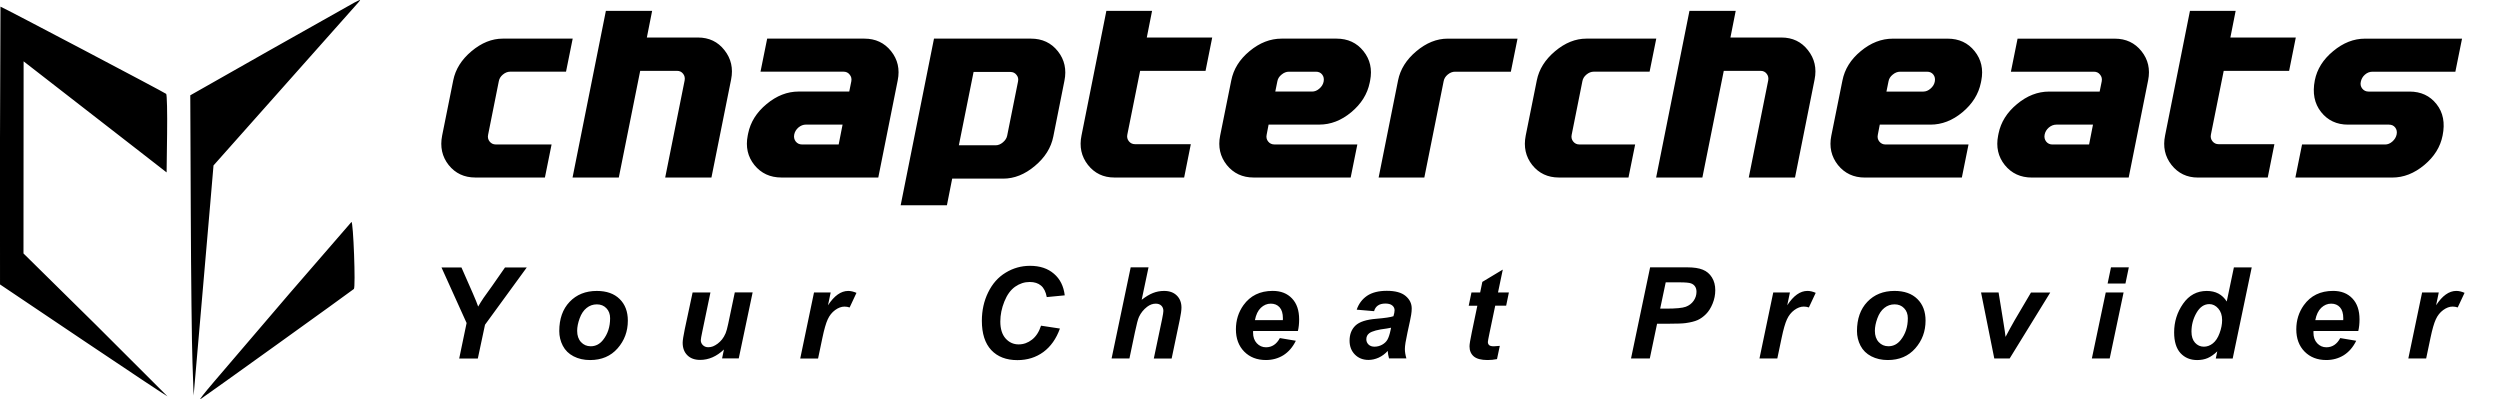 <svg xmlns="http://www.w3.org/2000/svg" version="1.1" class="logo" viewBox="0 0 288 46" aria-hidden="true">
    <path d="M279.026 33.692h1.92l-.308 1.475q1.074-1.654 2.327-1.654.444 0 .952.222l-.788 1.683q-.28-.1-.594-.1-.53 0-1.08.4-.544.4-.852 1.074-.308.666-.61 2.12l-.5 2.385h-2.055zm-7.354 4.44h-5.156q-.007.122-.007.186 0 .76.43 1.225.437.465 1.06.465 1.024 0 1.597-1.06l1.84.308q-.537 1.1-1.44 1.67-.895.55-2.012.55-1.533 0-2.492-.967-.96-.974-.96-2.57 0-1.56.867-2.78 1.182-1.647 3.373-1.647 1.397 0 2.22.867.824.86.824 2.413 0 .745-.143 1.34zm-1.733-1.253q.007-.136.007-.208 0-.845-.38-1.268-.38-.423-1.017-.423-.637 0-1.146.48-.5.48-.68 1.418zm-12.733 4.42h-1.948l.172-.824q-.56.537-1.103.773-.537.23-1.217.23-1.182 0-1.92-.802-.73-.81-.73-2.385 0-1.826 1.03-3.3 1.03-1.475 2.73-1.475 1.533 0 2.3 1.217l.824-3.932h2.055zm-4.748-3.094q0 .816.408 1.275.415.458 1.017.458.56 0 1.038-.38.487-.387.773-1.175.294-.788.294-1.51 0-.824-.444-1.332-.444-.508-1.024-.508-.902 0-1.482 1.003-.58 1.003-.58 2.17zm-9.274-7.405h2.055l-.387 1.862h-2.055zm-.602 2.893h2.055l-1.6 7.605h-2.055zm-11.07 7.605h-1.77l-1.525-7.605h2.02l.537 3.316q.222 1.346.265 1.8.057-.122.494-.924.444-.81.544-.974l1.89-3.208h2.22zm-17.588-3.158q0-2.113 1.19-3.366 1.196-1.26 3.137-1.26 1.683 0 2.628.93.945.924.945 2.492 0 1.848-1.182 3.194-1.182 1.346-3.165 1.346-1.074 0-1.905-.43-.83-.43-1.24-1.218-.408-.788-.408-1.7zm5.858-1.468q0-.73-.43-1.167-.423-.444-1.096-.444-.666 0-1.182.415-.516.408-.802 1.196-.286.78-.286 1.44 0 .816.444 1.296.444.48 1.117.48.845 0 1.418-.723.816-1.024.816-2.492zm-15.504-2.98h1.92l-.308 1.475q1.074-1.654 2.327-1.654.444 0 .952.222l-.788 1.683q-.28-.1-.594-.1-.53 0-1.08.4-.544.4-.852 1.074-.308.666-.61 2.12l-.5 2.385h-2.055zm-14.222 7.605h-2.163l2.2-10.5h4.268q1.14 0 1.798.272.666.265 1.053.888.387.616.387 1.475 0 .795-.308 1.547-.308.752-.76 1.203-.444.45-.96.688-.516.23-1.39.35-.508.072-1.905.072h-1.382zm1.196-5.743h.666q1.712 0 2.285-.215.573-.215.902-.687.33-.473.33-1.038 0-.38-.172-.623-.165-.243-.473-.35-.3-.115-1.353-.115h-1.547zm-22.056-.337l.315-1.525h1.003l.25-1.218 2.356-1.418-.55 2.635h1.253l-.315 1.525h-1.26l-.666 3.187q-.18.867-.18.988 0 .236.15.372.15.13.544.13.136 0 .68-.05l-.322 1.525q-.53.107-1.09.107-1.09 0-1.583-.415-.494-.423-.494-1.167 0-.35.265-1.618l.637-3.058zm-10.9.63l-2.005-.172q.344-1.017 1.196-1.6.86-.573 2.27-.573 1.468 0 2.17.594.702.587.702 1.44 0 .344-.064.73-.057.387-.423 2.034-.3 1.36-.3 1.905 0 .487.172 1.08h-1.998q-.122-.415-.15-.86-.45.5-1.038.773-.587.265-1.182.265-.945 0-1.56-.616-.616-.623-.616-1.597 0-1.09.673-1.74.68-.652 2.42-.788 1.468-.122 1.962-.294.13-.43.13-.687 0-.33-.265-.55-.265-.222-.788-.222-.55 0-.874.23-.315.222-.43.637zm1.955 1.905q-.186.05-.494.093-1.547.186-2.02.544-.337.258-.337.695 0 .358.258.61.258.243.68.243.465 0 .874-.222.415-.23.616-.58.208-.358.365-1.1zm-10.735.38h-5.156q-.007.122-.007.186 0 .76.43 1.225.437.465 1.06.465 1.024 0 1.597-1.06l1.84.308q-.537 1.1-1.44 1.67-.895.55-2.012.55-1.533 0-2.492-.967-.96-.974-.96-2.57 0-1.56.867-2.78 1.182-1.647 3.373-1.647 1.397 0 2.22.867.824.86.824 2.413 0 .745-.143 1.34zm-1.733-1.253q.007-.136.007-.208 0-.845-.38-1.268-.38-.423-1.017-.423-.637 0-1.146.48-.5.48-.68 1.418zm-17.674 4.42h-2.055l2.2-10.5h2.055l-.788 3.738q.695-.544 1.296-.78.602-.243 1.29-.243.924 0 1.46.53.537.53.537 1.39 0 .458-.2 1.418l-.93 4.447h-2.055l.952-4.533q.15-.738.15-.945 0-.38-.236-.61-.236-.23-.645-.23-.516 0-.988.358-.616.473-.938 1.16-.18.38-.473 1.783zm-10.183-3.78l2.177.33q-.637 1.77-1.912 2.707-1.275.93-2.986.93-1.926 0-3.015-1.16-1.08-1.16-1.08-3.366 0-1.8.723-3.273.73-1.5 2.02-2.277 1.29-.788 2.807-.788 1.704 0 2.757.917 1.053.9 1.24 2.485l-2.07.2q-.172-.917-.666-1.325-.487-.415-1.303-.415-.895 0-1.676.544-.773.544-1.24 1.704-.466 1.153-.466 2.306 0 1.26.602 1.948.61.688 1.51.688.838 0 1.533-.544.702-.544 1.046-1.61zm-26.153-3.824h1.92l-.308 1.475q1.074-1.654 2.328-1.654.444 0 .952.222l-.788 1.683q-.28-.1-.594-.1-.53 0-1.08.4-.544.4-.852 1.074-.308.666-.61 2.12l-.5 2.385h-2.055zm-13.986 0h2.055l-.938 4.505q-.172.81-.172 1 0 .33.243.566.243.236.623.236.272 0 .537-.1.265-.107.544-.315.28-.215.5-.487.222-.272.415-.716.136-.33.294-1.074l.76-3.624h2.055l-1.6 7.605h-1.92l.215-1.03q-1.26 1.2-2.743 1.2-.938 0-1.475-.537-.537-.537-.537-1.44 0-.394.243-1.568zm-15.36 4.447q0-2.113 1.19-3.366 1.196-1.26 3.137-1.26 1.683 0 2.628.93.945.924.945 2.492 0 1.848-1.182 3.194-1.182 1.346-3.165 1.346-1.074 0-1.905-.43-.83-.43-1.24-1.218-.408-.788-.408-1.7zm5.858-1.468q0-.73-.43-1.167-.423-.444-1.096-.444-.666 0-1.182.415-.516.408-.802 1.196-.286.78-.286 1.44 0 .816.444 1.296.444.48 1.117.48.845 0 1.418-.723.816-1.024.816-2.492zm-15.24 4.626H52.9l.852-4.09-2.893-6.4h2.3l1.303 2.965q.465 1.067.623 1.54.265-.465.616-.988l.995-1.39 1.482-2.127h2.507l-4.812 6.6zm220.55-20.846h-11.168l.768-3.808h9.568q.448 0 .832-.336.4-.352.496-.816.096-.464-.16-.8-.256-.336-.72-.336h-4.72q-1.952 0-3.104-1.456-1.152-1.456-.72-3.648.384-1.936 2.112-3.36 1.728-1.44 3.664-1.44h11.184l-.768 3.808h-9.552q-.48 0-.864.336-.384.336-.48.832-.096.448.176.784.272.336.72.336h4.72q1.968 0 3.104 1.44 1.152 1.44.704 3.632-.384 1.952-2.112 3.392-1.728 1.44-3.68 1.44zm-22.4 0q-1.888 0-3.04-1.456-1.136-1.456-.736-3.392l2.864-14.352h5.264l-.608 3.072h7.536l-.768 3.84h-7.536L254.7 15.49q-.096.448.176.784.272.336.704.336h6.432l-.768 3.84zm-19.123 0q-1.952 0-3.12-1.44-1.152-1.44-.768-3.392l.048-.24q.4-1.968 2.128-3.392 1.728-1.44 3.696-1.44h5.824l.24-1.184q.08-.448-.192-.768-.256-.336-.704-.336h-9.568l.768-3.808h11.2q1.92 0 3.072 1.44 1.152 1.44.768 3.36l-2.24 11.2zm7.04-6.096h-4.224q-.464 0-.864.336-.384.336-.48.8-.096.464.176.816.272.336.72.336h4.224zm-26.29 6.096q-1.92 0-3.088-1.44-1.152-1.456-.768-3.376l1.28-6.352q.384-1.968 2.112-3.392 1.728-1.44 3.696-1.44h6.32q1.952 0 3.104 1.44 1.152 1.44.768 3.392l-.048.24q-.4 1.968-2.128 3.408-1.712 1.424-3.68 1.424h-5.84l-.224 1.168q-.096.448.176.784.272.336.72.336h9.552l-.768 3.808zm7.184-12.192h-3.12q-.448 0-.848.336-.4.32-.48.768l-.24 1.184h4.24q.448 0 .832-.336.4-.336.496-.8.096-.48-.16-.816-.256-.336-.72-.336zM201.458 20.45l2.24-11.184q.08-.448-.176-.768-.256-.336-.704-.336h-4.24l-2.464 12.288h-5.328l3.84-19.2h5.328l-.608 3.072h5.872q1.92 0 3.056 1.456 1.152 1.456.768 3.376l-2.256 11.296zm-21.872 0q-1.92 0-3.072-1.44-1.136-1.44-.752-3.392l1.28-6.368q.384-1.904 2.096-3.344 1.728-1.456 3.616-1.456h8.048l-.768 3.808h-6.432q-.448 0-.848.336-.384.32-.464.768l-1.232 6.16q-.096.448.176.784.272.336.704.336h6.432l-.768 3.808zM167.618 8.26q-.448 0-.848.336-.384.32-.464.768l-2.224 11.088h-5.264l2.24-11.2q.384-1.904 2.096-3.344 1.728-1.456 3.616-1.456h8.048l-.768 3.808zM144.415 20.45q-1.92 0-3.088-1.44-1.152-1.456-.768-3.376l1.28-6.352q.384-1.968 2.112-3.392 1.728-1.44 3.696-1.44h6.32q1.952 0 3.104 1.44 1.152 1.44.768 3.392l-.048.24q-.4 1.968-2.128 3.408-1.712 1.424-3.68 1.424h-5.84l-.224 1.168q-.096.448.176.784.272.336.72.336h9.552l-.768 3.808zM151.6 8.26h-3.12q-.448 0-.848.336-.4.32-.48.768l-.24 1.184h4.24q.448 0 .832-.336.4-.336.496-.8.096-.48-.16-.816-.256-.336-.72-.336zM128.367 20.45q-1.888 0-3.04-1.456-1.136-1.456-.736-3.392l2.864-14.352h5.264l-.608 3.072h7.536l-.768 3.84h-7.536l-1.472 7.328q-.096.448.176.784.272.336.704.336h6.432l-.768 3.84zm-12.803.128h-5.872l-.608 3.072h-5.328l3.84-19.2h11.168q1.952 0 3.104 1.456 1.152 1.456.752 3.408l-1.28 6.416q-.384 1.936-2.128 3.392-1.728 1.456-3.648 1.456zm1.712-11.184q.096-.448-.176-.768-.256-.336-.704-.336h-4.24l-1.696 8.448h4.24q.432 0 .832-.336.416-.352.496-.784zM90.025 20.45q-1.952 0-3.12-1.44-1.152-1.44-.768-3.392l.048-.24q.4-1.968 2.128-3.392 1.728-1.44 3.696-1.44h5.824l.24-1.184q.08-.448-.192-.768-.256-.336-.704-.336H87.61l.768-3.808h11.2q1.92 0 3.072 1.44 1.152 1.44.768 3.36l-2.24 11.2zm7.04-6.096H92.84q-.464 0-.864.336-.384.336-.48.8-.096.464.176.816.272.336.72.336h4.224zM76.63 20.45l2.24-11.184q.08-.448-.176-.768-.256-.336-.704-.336h-4.24L71.286 20.45h-5.328l3.84-19.2h5.328l-.608 3.072H80.4q1.92 0 3.056 1.456 1.152 1.456.768 3.376L81.958 20.45zm-21.872 0q-1.92 0-3.072-1.44-1.136-1.44-.752-3.392l1.28-6.368q.384-1.904 2.096-3.344 1.728-1.456 3.616-1.456h8.048l-.768 3.808h-6.432q-.448 0-.848.336-.384.32-.464.768l-1.232 6.16q-.096.448.176.784.272.336.704.336h6.432l-.768 3.808zM24.562 44.086l8.783-10.27 7.142-8.243c.213-.084.5 7.53.28 7.716-.267.237-17.34 12.498-17.688 12.704-.17.1.497-.757 1.483-1.905zm-14.965-4.87L.002 32.766l-.005-16 .058-16c.132 0 18.935 9.898 19.09 10.05.09.087.136 2.158.105 4.602l-.057 4.444-3.043-2.368L2.72 7.066l-.015 22.132 8.348 8.23 8.244 8.235c-.058.003-4.423-2.898-9.7-6.446zm12.577 2.57c-.077-2.077-.166-9.86-.197-17.293L21.92 10.98l9.023-5.118L40.806.307c.77-.4.81-.404.49-.04l-16.7 18.793-.37 4.336-1.92 22.172z" fill="#000"></path>
</svg>